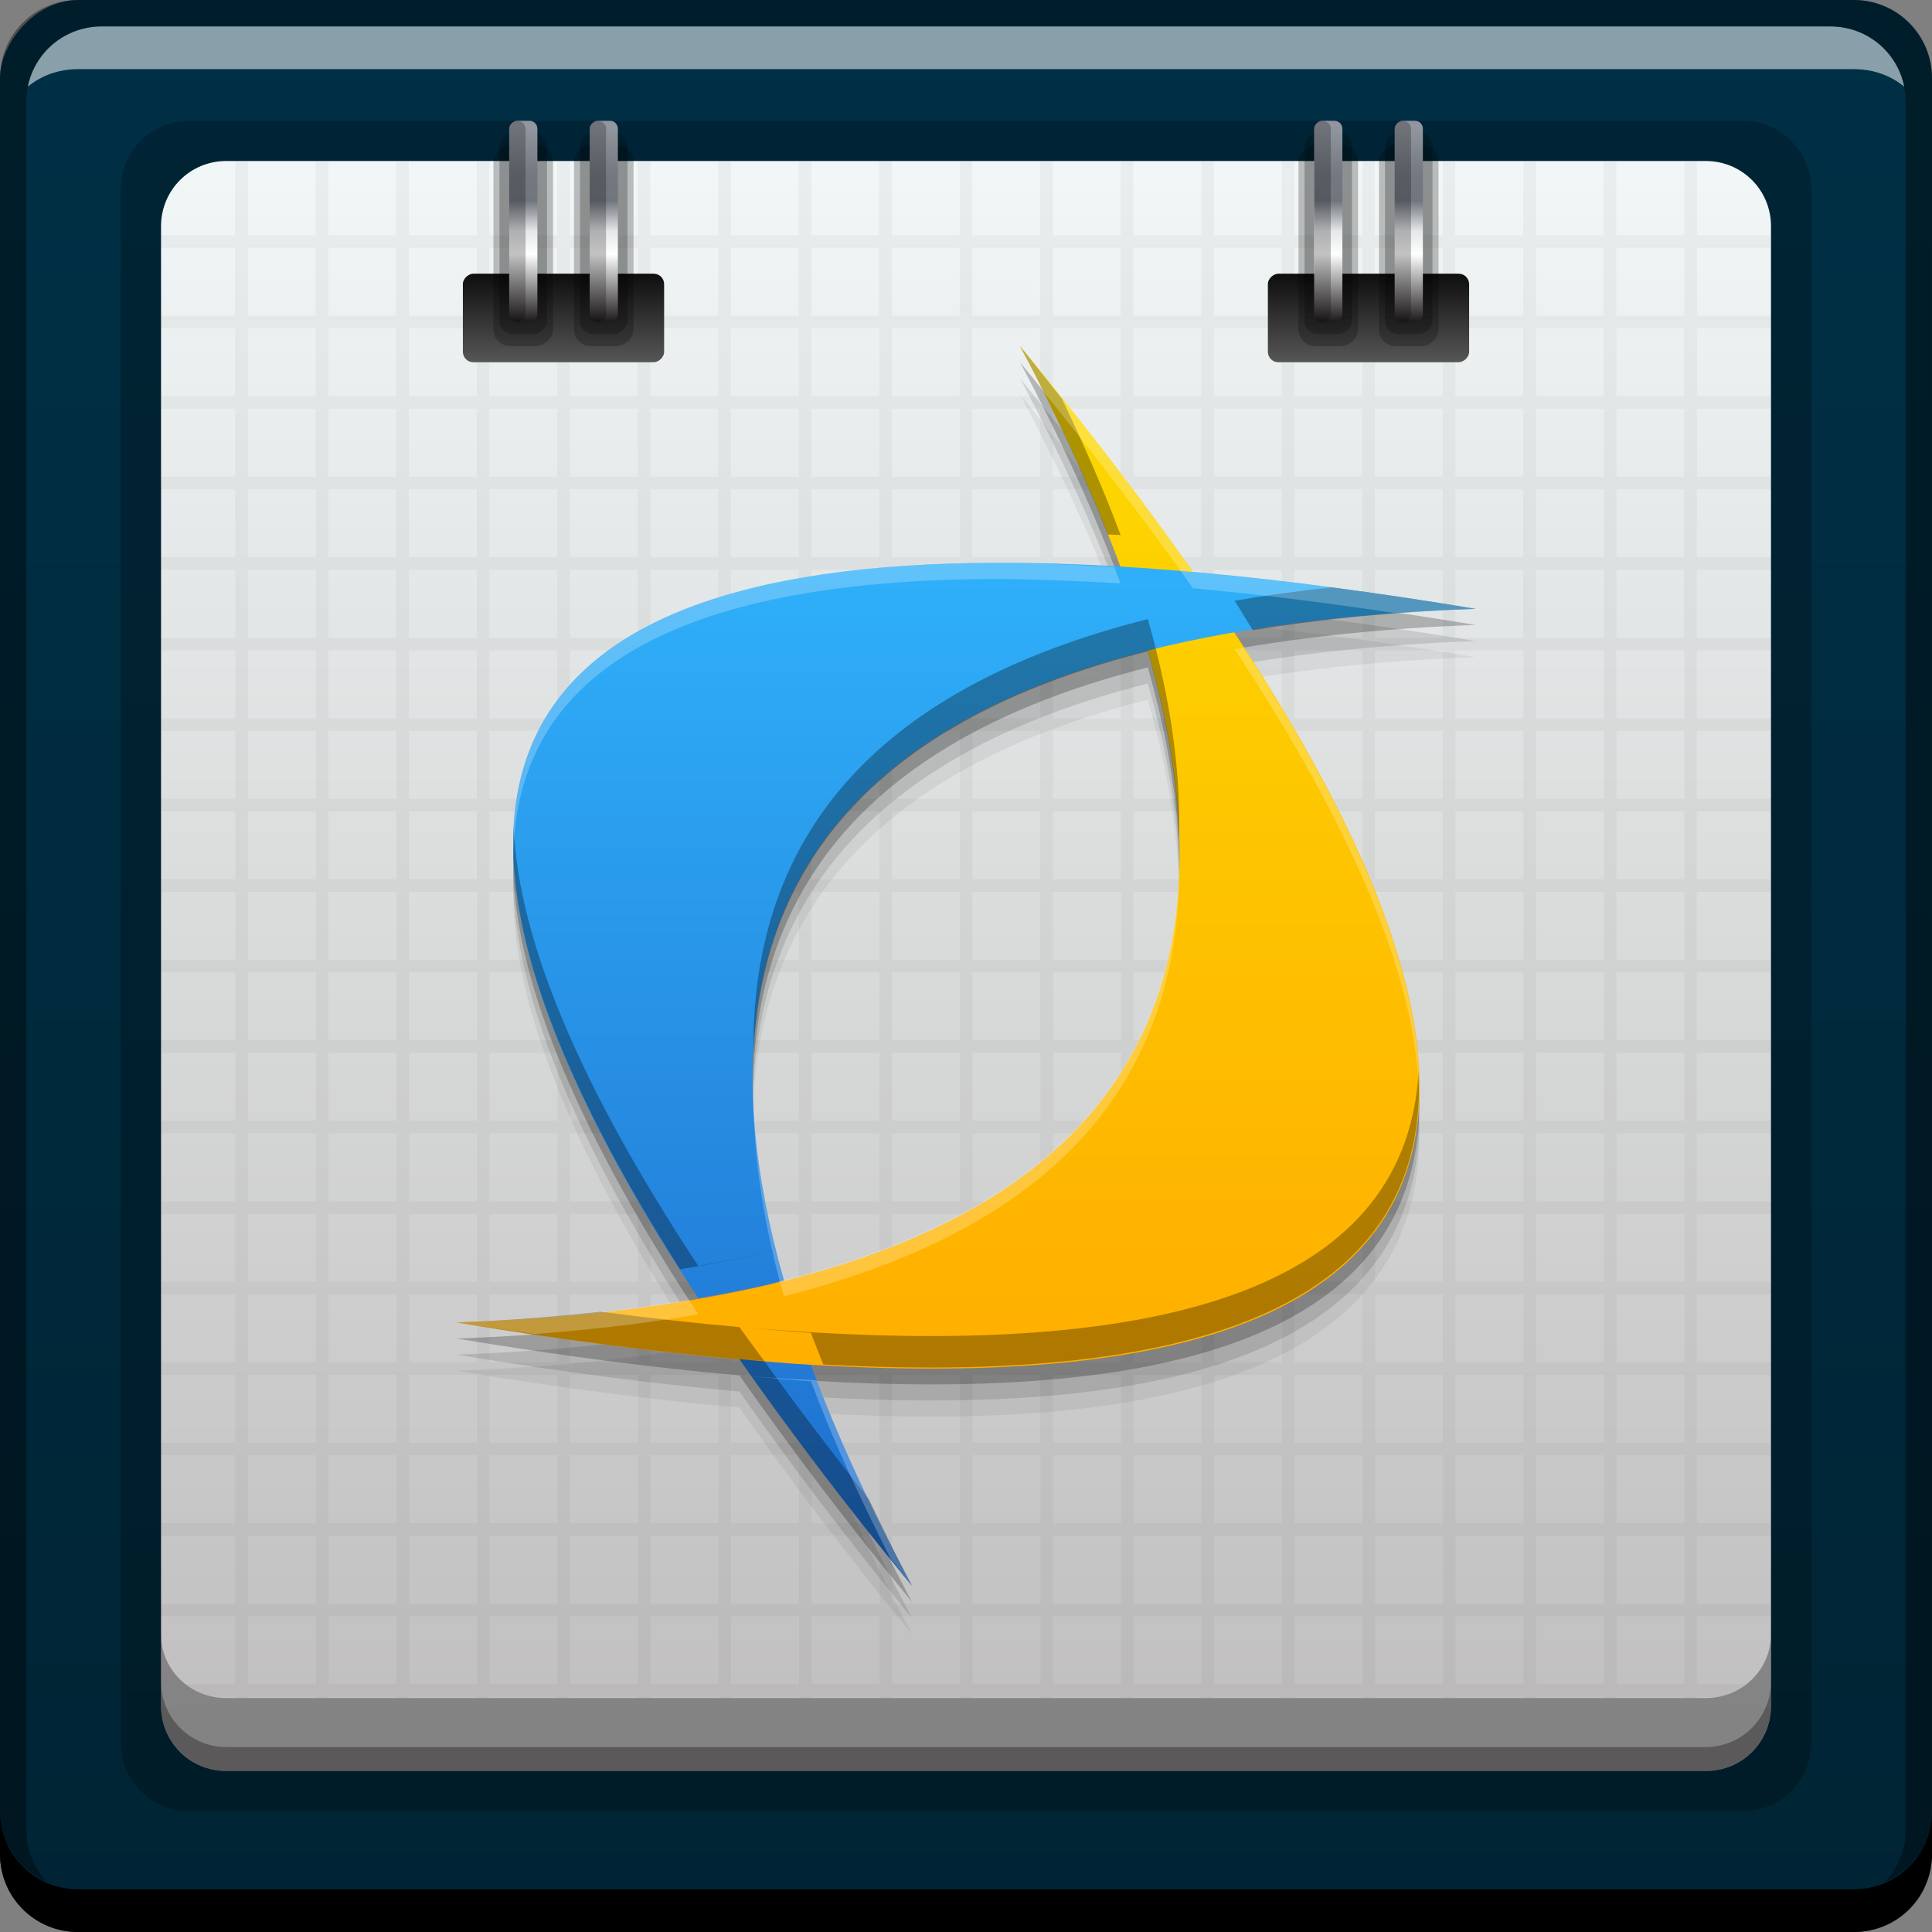 <svg xmlns="http://www.w3.org/2000/svg" xmlns:svg="http://www.w3.org/2000/svg" xmlns:xlink="http://www.w3.org/1999/xlink" id="svg5453" width="48" height="48" version="1.1"><rect width="100%" height="100%" fill="#808080" stroke="none"/><defs id="defs5455"><linearGradient id="linearGradient4116"><stop id="stop4118" offset="0" stop-color="#002434" stop-opacity="1"/><stop id="stop4120" offset="1" stop-color="#003046" stop-opacity="1"/></linearGradient><linearGradient id="linearGradient4122" x1="428.345" x2="428.345" y1="-547.813" y2="-499.812" gradientUnits="userSpaceOnUse" xlink:href="#linearGradient4116"/><linearGradient id="linearGradient4001"><stop id="stop4003" offset="0" stop-color="#c0bebe" stop-opacity="1"/><stop id="stop4005" offset="1" stop-color="#f2f7f7" stop-opacity="1"/></linearGradient><linearGradient id="linearGradient4007" x1="22.451" x2="22.451" y1="1049.29" y2="1007.375" gradientTransform="matrix(0.952,0,0,0.952,385.714,-455.592)" gradientUnits="userSpaceOnUse" xlink:href="#linearGradient4001"/><linearGradient id="linearGradient137480"><stop id="stop137482" offset="0" stop-color="#5a5a5a" stop-opacity="1"/><stop id="stop137484" offset="1" stop-color="#101010" stop-opacity="1"/></linearGradient><linearGradient id="linearGradient6194" x1="0" x2="1" y1="0" y2="0" gradientTransform="matrix(13.527,20.526,20.526,-13.527,19.19,1021.054)" gradientUnits="userSpaceOnUse" spreadMethod="pad"><stop id="stop6196" offset="0" stop-color="#fff" stop-opacity="1"/><stop id="stop6198" offset=".168" stop-color="#29282b" stop-opacity="1"/><stop id="stop6200" offset=".264" stop-color="#868c95" stop-opacity="1"/><stop id="stop6202" offset=".396" stop-color="#92979f" stop-opacity="1"/><stop id="stop6204" offset=".542" stop-color="#737881" stop-opacity="1"/><stop id="stop6206" offset=".626" stop-color="#70757e" stop-opacity="1"/><stop id="stop6208" offset=".718" stop-color="#e4e6e8" stop-opacity="1"/><stop id="stop6210" offset=".791" stop-color="#fff" stop-opacity="1"/><stop id="stop6212" offset="1" stop-color="#1d191a" stop-opacity="1"/></linearGradient><linearGradient id="linearGradient4768" x1="1004.313" x2="1012.362" y1="-34.625" y2="-34.625" gradientTransform="translate(0.5,0)" gradientUnits="userSpaceOnUse" xlink:href="#linearGradient6194"/><linearGradient id="linearGradient4772" x1="1004.313" x2="1012.362" y1="-34.625" y2="-34.625" gradientTransform="translate(0.5,2)" gradientUnits="userSpaceOnUse" xlink:href="#linearGradient6194"/><linearGradient id="linearGradient4788" x1="1004.313" x2="1012.362" y1="-34.625" y2="-34.625" gradientTransform="translate(0.5,22)" gradientUnits="userSpaceOnUse" xlink:href="#linearGradient6194"/><linearGradient id="linearGradient4792" x1="1004.313" x2="1012.362" y1="-34.625" y2="-34.625" gradientTransform="translate(0.5,20)" gradientUnits="userSpaceOnUse" xlink:href="#linearGradient6194"/><linearGradient id="linearGradient4863" x1="1013.469" x2="1011.539" y1="-13.206" y2="-13.206" gradientTransform="matrix(1.158,0,0,2.66,-664.684,-364.994)" gradientUnits="userSpaceOnUse" xlink:href="#linearGradient137480"/><linearGradient id="linearGradient4871" x1="1013.469" x2="1011.539" y1="-13.206" y2="-13.206" gradientTransform="matrix(1.158,0,0,2.66,-664.684,-384.994)" gradientUnits="userSpaceOnUse" xlink:href="#linearGradient137480"/><linearGradient id="linearGradient859"><stop id="stop861" offset="0" stop-color="#ffae00" stop-opacity="1"/><stop id="stop863" offset="1" stop-color="#fcdb00" stop-opacity="1"/></linearGradient><linearGradient id="linearGradient5261"><stop id="stop5263" offset="0" stop-color="#1e6ccd" stop-opacity="1"/><stop id="stop5265" offset="1" stop-color="#2faff9" stop-opacity="1"/></linearGradient><linearGradient id="linearGradient4265" x1="414.542" x2="414.542" y1="539.211" y2="514.123" gradientTransform="translate(-2e-6,1.8183594e-5)" gradientUnits="userSpaceOnUse" xlink:href="#linearGradient5261"/><linearGradient id="linearGradient4273" x1="419.088" x2="419.088" y1="533.991" y2="508.061" gradientTransform="translate(-2e-6,1.8183594e-5)" gradientUnits="userSpaceOnUse" xlink:href="#linearGradient859"/></defs><g id="layer1" transform="translate(-384.571,-499.798)"><rect id="rect2991-1-7" width="48" height="48" x="384.571" y="-547.798" fill="url(#linearGradient4122)" fill-opacity="1" stroke="none" ry="1.945" transform="scale(1,-1)"/><path id="path4523" fill="#000" fill-opacity=".235" stroke="none" d="m 389.272,502.798 c -0.943,0 -1.7,0.758 -1.7,1.7 l 0,38.599 c 0,0.943 0.758,1.7 1.7,1.7 l 38.599,0 c 0.943,0 1.7,-0.758 1.7,-1.7 l 0,-38.599 c 0,-0.943 -0.758,-1.7 -1.7,-1.7 z"/><path id="rect839" fill="url(#linearGradient4007)" fill-opacity="1" stroke="none" d="m 390.191,503.798 c -0.898,0 -1.619,0.722 -1.619,1.619 l 0,36.761 c 0,0.898 0.722,1.619 1.619,1.619 l 36.761,0 c 0.898,0 1.619,-0.722 1.619,-1.619 l 0,-36.761 c 0,-0.898 -0.722,-1.619 -1.619,-1.619 z"/><path id="rect4953" fill="#000" fill-opacity=".039" stroke="none" d="m 390.415,503.798 0,1.844 -1.844,0 0,0.312 1.844,0 0,1.688 -1.844,0 0,0.312 1.844,0 0,1.688 -1.844,0 0,0.312 1.844,0 0,1.688 -1.844,0 0,0.312 1.844,0 0,1.688 -1.844,0 0,0.312 1.844,0 0,1.688 -1.844,0 0,0.312 1.844,0 0,1.688 -1.844,0 0,0.312 1.844,0 0,1.688 -1.844,0 0,0.312 1.844,0 0,1.688 -1.844,0 0,0.312 1.844,0 0,1.688 -1.844,0 0,0.312 1.844,0 0,1.688 -1.844,0 0,0.312 1.844,0 0,1.688 -1.844,0 0,0.312 1.844,0 0,1.688 -1.844,0 0,0.312 1.844,0 0,1.688 -1.844,0 0,0.312 1.844,0 0,1.688 -1.844,0 0,0.312 1.844,0 0,1.688 -1.844,0 0,0.312 1.844,0 0,1.688 -1.844,0 0,0.312 1.844,0 0,1.688 -1.844,0 0,0.312 1.844,0 0,1.688 -1.219,0 c 0.194,0.147 0.438,0.263 0.688,0.312 l 0.531,0 0,0.031 0.312,0 0,-0.031 1.688,0 0,0.031 0.312,0 0,-0.031 1.688,0 0,0.031 0.312,0 0,-0.031 1.688,0 0,0.031 0.312,0 0,-0.031 1.688,0 0,0.031 0.312,0 0,-0.031 1.688,0 0,0.031 0.312,0 0,-0.031 1.688,0 0,0.031 0.312,0 0,-0.031 1.688,0 0,0.031 0.312,0 0,-0.031 1.688,0 0,0.031 0.312,0 0,-0.031 1.688,0 0,0.031 0.312,0 0,-0.031 1.688,0 0,0.031 0.312,0 0,-0.031 1.688,0 0,0.031 0.312,0 0,-0.031 1.688,0 0,0.031 0.312,0 0,-0.031 1.688,0 0,0.031 0.312,0 0,-0.031 1.688,0 0,0.031 0.312,0 0,-0.031 1.688,0 0,0.031 0.312,0 0,-0.031 1.688,0 0,0.031 0.312,0 0,-0.031 1.688,0 0,0.031 0.312,0 0,-0.031 1.688,0 0,0.031 0.312,0 0,-0.031 0.531,0 c 0.25,-0.049 0.494,-0.166 0.688,-0.312 l -1.219,0 0,-1.688 1.844,0 0,-0.312 -1.844,0 0,-1.688 1.844,0 0,-0.312 -1.844,0 0,-1.688 1.844,0 0,-0.312 -1.844,0 0,-1.688 1.844,0 0,-0.312 -1.844,0 0,-1.688 1.844,0 0,-0.312 -1.844,0 0,-1.688 1.844,0 0,-0.312 -1.844,0 0,-1.688 1.844,0 0,-0.312 -1.844,0 0,-1.688 1.844,0 0,-0.312 -1.844,0 0,-1.688 1.844,0 0,-0.312 -1.844,0 0,-1.688 1.844,0 0,-0.312 -1.844,0 0,-1.688 1.844,0 0,-0.312 -1.844,0 0,-1.688 1.844,0 0,-0.312 -1.844,0 0,-1.688 1.844,0 0,-0.312 -1.844,0 0,-1.688 1.844,0 0,-0.312 -1.844,0 0,-1.688 1.844,0 0,-0.312 -1.844,0 0,-1.688 1.844,0 0,-0.312 -1.844,0 0,-1.688 1.844,0 0,-0.312 -1.844,0 0,-1.688 1.844,0 0,-0.312 -1.844,0 0,-1.844 -0.312,0 0,1.844 -1.688,0 0,-1.844 -0.312,0 0,1.844 -1.688,0 0,-1.844 -0.312,0 0,1.844 -1.688,0 0,-1.844 -0.312,0 0,1.844 -1.688,0 0,-1.844 -0.312,0 0,1.844 -1.688,0 0,-1.844 -0.312,0 0,1.844 -1.688,0 0,-1.844 -0.312,0 0,1.844 -1.688,0 0,-1.844 -0.312,0 0,1.844 -1.688,0 0,-1.844 -0.312,0 0,1.844 -1.688,0 0,-1.844 -0.312,0 0,1.844 -1.688,0 0,-1.844 -0.312,0 0,1.844 -1.688,0 0,-1.844 -0.312,0 0,1.844 -1.688,0 0,-1.844 -0.312,0 0,1.844 -1.688,0 0,-1.844 -0.312,0 0,1.844 -1.688,0 0,-1.844 -0.312,0 0,1.844 -1.688,0 0,-1.844 -0.312,0 0,1.844 -1.688,0 0,-1.844 -0.312,0 0,1.844 -1.688,0 0,-1.844 -0.312,0 0,1.844 -1.688,0 0,-1.844 -0.312,0 z m 0.312,2.156 1.688,0 0,1.688 -1.688,0 0,-1.688 z m 2,0 1.688,0 0,1.688 -1.688,0 0,-1.688 z m 2,0 1.688,0 0,1.688 -1.688,0 0,-1.688 z m 2,0 1.688,0 0,1.688 -1.688,0 0,-1.688 z m 2,0 1.688,0 0,1.688 -1.688,0 0,-1.688 z m 2,0 1.688,0 0,1.688 -1.688,0 0,-1.688 z m 2,0 1.688,0 0,1.688 -1.688,0 0,-1.688 z m 2,0 1.688,0 0,1.688 -1.688,0 0,-1.688 z m 2,0 1.688,0 0,1.688 -1.688,0 0,-1.688 z m 2,0 1.688,0 0,1.688 -1.688,0 0,-1.688 z m 2,0 1.688,0 0,1.688 -1.688,0 0,-1.688 z m 2,0 1.688,0 0,1.688 -1.688,0 0,-1.688 z m 2,0 1.688,0 0,1.688 -1.688,0 0,-1.688 z m 2,0 1.688,0 0,1.688 -1.688,0 0,-1.688 z m 2,0 1.688,0 0,1.688 -1.688,0 0,-1.688 z m 2,0 1.688,0 0,1.688 -1.688,0 0,-1.688 z m 2,0 1.688,0 0,1.688 -1.688,0 0,-1.688 z m 2,0 1.688,0 0,1.688 -1.688,0 0,-1.688 z m -34,2 1.688,0 0,1.688 -1.688,0 0,-1.688 z m 2,0 1.688,0 0,1.688 -1.688,0 0,-1.688 z m 2,0 1.688,0 0,1.688 -1.688,0 0,-1.688 z m 2,0 1.688,0 0,1.688 -1.688,0 0,-1.688 z m 2,0 1.688,0 0,1.688 -1.688,0 0,-1.688 z m 2,0 1.688,0 0,1.688 -1.688,0 0,-1.688 z m 2,0 1.688,0 0,1.688 -1.688,0 0,-1.688 z m 2,0 1.688,0 0,1.688 -1.688,0 0,-1.688 z m 2,0 1.688,0 0,1.688 -1.688,0 0,-1.688 z m 2,0 1.688,0 0,1.688 -1.688,0 0,-1.688 z m 2,0 1.688,0 0,1.688 -1.688,0 0,-1.688 z m 2,0 1.688,0 0,1.688 -1.688,0 0,-1.688 z m 2,0 1.688,0 0,1.688 -1.688,0 0,-1.688 z m 2,0 1.688,0 0,1.688 -1.688,0 0,-1.688 z m 2,0 1.688,0 0,1.688 -1.688,0 0,-1.688 z m 2,0 1.688,0 0,1.688 -1.688,0 0,-1.688 z m 2,0 1.688,0 0,1.688 -1.688,0 0,-1.688 z m 2,0 1.688,0 0,1.688 -1.688,0 0,-1.688 z m -34,2 1.688,0 0,1.688 -1.688,0 0,-1.688 z m 2,0 1.688,0 0,1.688 -1.688,0 0,-1.688 z m 2,0 1.688,0 0,1.688 -1.688,0 0,-1.688 z m 2,0 1.688,0 0,1.688 -1.688,0 0,-1.688 z m 2,0 1.688,0 0,1.688 -1.688,0 0,-1.688 z m 2,0 1.688,0 0,1.688 -1.688,0 0,-1.688 z m 2,0 1.688,0 0,1.688 -1.688,0 0,-1.688 z m 2,0 1.688,0 0,1.688 -1.688,0 0,-1.688 z m 2,0 1.688,0 0,1.688 -1.688,0 0,-1.688 z m 2,0 1.688,0 0,1.688 -1.688,0 0,-1.688 z m 2,0 1.688,0 0,1.688 -1.688,0 0,-1.688 z m 2,0 1.688,0 0,1.688 -1.688,0 0,-1.688 z m 2,0 1.688,0 0,1.688 -1.688,0 0,-1.688 z m 2,0 1.688,0 0,1.688 -1.688,0 0,-1.688 z m 2,0 1.688,0 0,1.688 -1.688,0 0,-1.688 z m 2,0 1.688,0 0,1.688 -1.688,0 0,-1.688 z m 2,0 1.688,0 0,1.688 -1.688,0 0,-1.688 z m 2,0 1.688,0 0,1.688 -1.688,0 0,-1.688 z m -34,2 1.688,0 0,1.688 -1.688,0 0,-1.688 z m 2,0 1.688,0 0,1.688 -1.688,0 0,-1.688 z m 2,0 1.688,0 0,1.688 -1.688,0 0,-1.688 z m 2,0 1.688,0 0,1.688 -1.688,0 0,-1.688 z m 2,0 1.688,0 0,1.688 -1.688,0 0,-1.688 z m 2,0 1.688,0 0,1.688 -1.688,0 0,-1.688 z m 2,0 1.688,0 0,1.688 -1.688,0 0,-1.688 z m 2,0 1.688,0 0,1.688 -1.688,0 0,-1.688 z m 2,0 1.688,0 0,1.688 -1.688,0 0,-1.688 z m 2,0 1.688,0 0,1.688 -1.688,0 0,-1.688 z m 2,0 1.688,0 0,1.688 -1.688,0 0,-1.688 z m 2,0 1.688,0 0,1.688 -1.688,0 0,-1.688 z m 2,0 1.688,0 0,1.688 -1.688,0 0,-1.688 z m 2,0 1.688,0 0,1.688 -1.688,0 0,-1.688 z m 2,0 1.688,0 0,1.688 -1.688,0 0,-1.688 z m 2,0 1.688,0 0,1.688 -1.688,0 0,-1.688 z m 2,0 1.688,0 0,1.688 -1.688,0 0,-1.688 z m 2,0 1.688,0 0,1.688 -1.688,0 0,-1.688 z m -34,2 1.688,0 0,1.688 -1.688,0 0,-1.688 z m 2,0 1.688,0 0,1.688 -1.688,0 0,-1.688 z m 2,0 1.688,0 0,1.688 -1.688,0 0,-1.688 z m 2,0 1.688,0 0,1.688 -1.688,0 0,-1.688 z m 2,0 1.688,0 0,1.688 -1.688,0 0,-1.688 z m 2,0 1.688,0 0,1.688 -1.688,0 0,-1.688 z m 2,0 1.688,0 0,1.688 -1.688,0 0,-1.688 z m 2,0 1.688,0 0,1.688 -1.688,0 0,-1.688 z m 2,0 1.688,0 0,1.688 -1.688,0 0,-1.688 z m 2,0 1.688,0 0,1.688 -1.688,0 0,-1.688 z m 2,0 1.688,0 0,1.688 -1.688,0 0,-1.688 z m 2,0 1.688,0 0,1.688 -1.688,0 0,-1.688 z m 2,0 1.688,0 0,1.688 -1.688,0 0,-1.688 z m 2,0 1.688,0 0,1.688 -1.688,0 0,-1.688 z m 2,0 1.688,0 0,1.688 -1.688,0 0,-1.688 z m 2,0 1.688,0 0,1.688 -1.688,0 0,-1.688 z m 2,0 1.688,0 0,1.688 -1.688,0 0,-1.688 z m 2,0 1.688,0 0,1.688 -1.688,0 0,-1.688 z m -34,2 1.688,0 0,1.688 -1.688,0 0,-1.688 z m 2,0 1.688,0 0,1.688 -1.688,0 0,-1.688 z m 2,0 1.688,0 0,1.688 -1.688,0 0,-1.688 z m 2,0 1.688,0 0,1.688 -1.688,0 0,-1.688 z m 2,0 1.688,0 0,1.688 -1.688,0 0,-1.688 z m 2,0 1.688,0 0,1.688 -1.688,0 0,-1.688 z m 2,0 1.688,0 0,1.688 -1.688,0 0,-1.688 z m 2,0 1.688,0 0,1.688 -1.688,0 0,-1.688 z m 2,0 1.688,0 0,1.688 -1.688,0 0,-1.688 z m 2,0 1.688,0 0,1.688 -1.688,0 0,-1.688 z m 2,0 1.688,0 0,1.688 -1.688,0 0,-1.688 z m 2,0 1.688,0 0,1.688 -1.688,0 0,-1.688 z m 2,0 1.688,0 0,1.688 -1.688,0 0,-1.688 z m 2,0 1.688,0 0,1.688 -1.688,0 0,-1.688 z m 2,0 1.688,0 0,1.688 -1.688,0 0,-1.688 z m 2,0 1.688,0 0,1.688 -1.688,0 0,-1.688 z m 2,0 1.688,0 0,1.688 -1.688,0 0,-1.688 z m 2,0 1.688,0 0,1.688 -1.688,0 0,-1.688 z m -34,2 1.688,0 0,1.688 -1.688,0 0,-1.688 z m 2,0 1.688,0 0,1.688 -1.688,0 0,-1.688 z m 2,0 1.688,0 0,1.688 -1.688,0 0,-1.688 z m 2,0 1.688,0 0,1.688 -1.688,0 0,-1.688 z m 2,0 1.688,0 0,1.688 -1.688,0 0,-1.688 z m 2,0 1.688,0 0,1.688 -1.688,0 0,-1.688 z m 2,0 1.688,0 0,1.688 -1.688,0 0,-1.688 z m 2,0 1.688,0 0,1.688 -1.688,0 0,-1.688 z m 2,0 1.688,0 0,1.688 -1.688,0 0,-1.688 z m 2,0 1.688,0 0,1.688 -1.688,0 0,-1.688 z m 2,0 1.688,0 0,1.688 -1.688,0 0,-1.688 z m 2,0 1.688,0 0,1.688 -1.688,0 0,-1.688 z m 2,0 1.688,0 0,1.688 -1.688,0 0,-1.688 z m 2,0 1.688,0 0,1.688 -1.688,0 0,-1.688 z m 2,0 1.688,0 0,1.688 -1.688,0 0,-1.688 z m 2,0 1.688,0 0,1.688 -1.688,0 0,-1.688 z m 2,0 1.688,0 0,1.688 -1.688,0 0,-1.688 z m 2,0 1.688,0 0,1.688 -1.688,0 0,-1.688 z m -34,2 1.688,0 0,1.688 -1.688,0 0,-1.688 z m 2,0 1.688,0 0,1.688 -1.688,0 0,-1.688 z m 2,0 1.688,0 0,1.688 -1.688,0 0,-1.688 z m 2,0 1.688,0 0,1.688 -1.688,0 0,-1.688 z m 2,0 1.688,0 0,1.688 -1.688,0 0,-1.688 z m 2,0 1.688,0 0,1.688 -1.688,0 0,-1.688 z m 2,0 1.688,0 0,1.688 -1.688,0 0,-1.688 z m 2,0 1.688,0 0,1.688 -1.688,0 0,-1.688 z m 2,0 1.688,0 0,1.688 -1.688,0 0,-1.688 z m 2,0 1.688,0 0,1.688 -1.688,0 0,-1.688 z m 2,0 1.688,0 0,1.688 -1.688,0 0,-1.688 z m 2,0 1.688,0 0,1.688 -1.688,0 0,-1.688 z m 2,0 1.688,0 0,1.688 -1.688,0 0,-1.688 z m 2,0 1.688,0 0,1.688 -1.688,0 0,-1.688 z m 2,0 1.688,0 0,1.688 -1.688,0 0,-1.688 z m 2,0 1.688,0 0,1.688 -1.688,0 0,-1.688 z m 2,0 1.688,0 0,1.688 -1.688,0 0,-1.688 z m 2,0 1.688,0 0,1.688 -1.688,0 0,-1.688 z m -34,2 1.688,0 0,1.688 -1.688,0 0,-1.688 z m 2,0 1.688,0 0,1.688 -1.688,0 0,-1.688 z m 2,0 1.688,0 0,1.688 -1.688,0 0,-1.688 z m 2,0 1.688,0 0,1.688 -1.688,0 0,-1.688 z m 2,0 1.688,0 0,1.688 -1.688,0 0,-1.688 z m 2,0 1.688,0 0,1.688 -1.688,0 0,-1.688 z m 2,0 1.688,0 0,1.688 -1.688,0 0,-1.688 z m 2,0 1.688,0 0,1.688 -1.688,0 0,-1.688 z m 2,0 1.688,0 0,1.688 -1.688,0 0,-1.688 z m 2,0 1.688,0 0,1.688 -1.688,0 0,-1.688 z m 2,0 1.688,0 0,1.688 -1.688,0 0,-1.688 z m 2,0 1.688,0 0,1.688 -1.688,0 0,-1.688 z m 2,0 1.688,0 0,1.688 -1.688,0 0,-1.688 z m 2,0 1.688,0 0,1.688 -1.688,0 0,-1.688 z m 2,0 1.688,0 0,1.688 -1.688,0 0,-1.688 z m 2,0 1.688,0 0,1.688 -1.688,0 0,-1.688 z m 2,0 1.688,0 0,1.688 -1.688,0 0,-1.688 z m 2,0 1.688,0 0,1.688 -1.688,0 0,-1.688 z m -34,2 1.688,0 0,1.688 -1.688,0 0,-1.688 z m 2,0 1.688,0 0,1.688 -1.688,0 0,-1.688 z m 2,0 1.688,0 0,1.688 -1.688,0 0,-1.688 z m 2,0 1.688,0 0,1.688 -1.688,0 0,-1.688 z m 2,0 1.688,0 0,1.688 -1.688,0 0,-1.688 z m 2,0 1.688,0 0,1.688 -1.688,0 0,-1.688 z m 2,0 1.688,0 0,1.688 -1.688,0 0,-1.688 z m 2,0 1.688,0 0,1.688 -1.688,0 0,-1.688 z m 2,0 1.688,0 0,1.688 -1.688,0 0,-1.688 z m 2,0 1.688,0 0,1.688 -1.688,0 0,-1.688 z m 2,0 1.688,0 0,1.688 -1.688,0 0,-1.688 z m 2,0 1.688,0 0,1.688 -1.688,0 0,-1.688 z m 2,0 1.688,0 0,1.688 -1.688,0 0,-1.688 z m 2,0 1.688,0 0,1.688 -1.688,0 0,-1.688 z m 2,0 1.688,0 0,1.688 -1.688,0 0,-1.688 z m 2,0 1.688,0 0,1.688 -1.688,0 0,-1.688 z m 2,0 1.688,0 0,1.688 -1.688,0 0,-1.688 z m 2,0 1.688,0 0,1.688 -1.688,0 0,-1.688 z m -34,2 1.688,0 0,1.688 -1.688,0 0,-1.688 z m 2,0 1.688,0 0,1.688 -1.688,0 0,-1.688 z m 2,0 1.688,0 0,1.688 -1.688,0 0,-1.688 z m 2,0 1.688,0 0,1.688 -1.688,0 0,-1.688 z m 2,0 1.688,0 0,1.688 -1.688,0 0,-1.688 z m 2,0 1.688,0 0,1.688 -1.688,0 0,-1.688 z m 2,0 1.688,0 0,1.688 -1.688,0 0,-1.688 z m 2,0 1.688,0 0,1.688 -1.688,0 0,-1.688 z m 2,0 1.688,0 0,1.688 -1.688,0 0,-1.688 z m 2,0 1.688,0 0,1.688 -1.688,0 0,-1.688 z m 2,0 1.688,0 0,1.688 -1.688,0 0,-1.688 z m 2,0 1.688,0 0,1.688 -1.688,0 0,-1.688 z m 2,0 1.688,0 0,1.688 -1.688,0 0,-1.688 z m 2,0 1.688,0 0,1.688 -1.688,0 0,-1.688 z m 2,0 1.688,0 0,1.688 -1.688,0 0,-1.688 z m 2,0 1.688,0 0,1.688 -1.688,0 0,-1.688 z m 2,0 1.688,0 0,1.688 -1.688,0 0,-1.688 z m 2,0 1.688,0 0,1.688 -1.688,0 0,-1.688 z m -34,2 1.688,0 0,1.688 -1.688,0 0,-1.688 z m 2,0 1.688,0 0,1.688 -1.688,0 0,-1.688 z m 2,0 1.688,0 0,1.688 -1.688,0 0,-1.688 z m 2,0 1.688,0 0,1.688 -1.688,0 0,-1.688 z m 2,0 1.688,0 0,1.688 -1.688,0 0,-1.688 z m 2,0 1.688,0 0,1.688 -1.688,0 0,-1.688 z m 2,0 1.688,0 0,1.688 -1.688,0 0,-1.688 z m 2,0 1.688,0 0,1.688 -1.688,0 0,-1.688 z m 2,0 1.688,0 0,1.688 -1.688,0 0,-1.688 z m 2,0 1.688,0 0,1.688 -1.688,0 0,-1.688 z m 2,0 1.688,0 0,1.688 -1.688,0 0,-1.688 z m 2,0 1.688,0 0,1.688 -1.688,0 0,-1.688 z m 2,0 1.688,0 0,1.688 -1.688,0 0,-1.688 z m 2,0 1.688,0 0,1.688 -1.688,0 0,-1.688 z m 2,0 1.688,0 0,1.688 -1.688,0 0,-1.688 z m 2,0 1.688,0 0,1.688 -1.688,0 0,-1.688 z m 2,0 1.688,0 0,1.688 -1.688,0 0,-1.688 z m 2,0 1.688,0 0,1.688 -1.688,0 0,-1.688 z m -34,2 1.688,0 0,1.688 -1.688,0 0,-1.688 z m 2,0 1.688,0 0,1.688 -1.688,0 0,-1.688 z m 2,0 1.688,0 0,1.688 -1.688,0 0,-1.688 z m 2,0 1.688,0 0,1.688 -1.688,0 0,-1.688 z m 2,0 1.688,0 0,1.688 -1.688,0 0,-1.688 z m 2,0 1.688,0 0,1.688 -1.688,0 0,-1.688 z m 2,0 1.688,0 0,1.688 -1.688,0 0,-1.688 z m 2,0 1.688,0 0,1.688 -1.688,0 0,-1.688 z m 2,0 1.688,0 0,1.688 -1.688,0 0,-1.688 z m 2,0 1.688,0 0,1.688 -1.688,0 0,-1.688 z m 2,0 1.688,0 0,1.688 -1.688,0 0,-1.688 z m 2,0 1.688,0 0,1.688 -1.688,0 0,-1.688 z m 2,0 1.688,0 0,1.688 -1.688,0 0,-1.688 z m 2,0 1.688,0 0,1.688 -1.688,0 0,-1.688 z m 2,0 1.688,0 0,1.688 -1.688,0 0,-1.688 z m 2,0 1.688,0 0,1.688 -1.688,0 0,-1.688 z m 2,0 1.688,0 0,1.688 -1.688,0 0,-1.688 z m 2,0 1.688,0 0,1.688 -1.688,0 0,-1.688 z m -34,2 1.688,0 0,1.688 -1.688,0 0,-1.688 z m 2,0 1.688,0 0,1.688 -1.688,0 0,-1.688 z m 2,0 1.688,0 0,1.688 -1.688,0 0,-1.688 z m 2,0 1.688,0 0,1.688 -1.688,0 0,-1.688 z m 2,0 1.688,0 0,1.688 -1.688,0 0,-1.688 z m 2,0 1.688,0 0,1.688 -1.688,0 0,-1.688 z m 2,0 1.688,0 0,1.688 -1.688,0 0,-1.688 z m 2,0 1.688,0 0,1.688 -1.688,0 0,-1.688 z m 2,0 1.688,0 0,1.688 -1.688,0 0,-1.688 z m 2,0 1.688,0 0,1.688 -1.688,0 0,-1.688 z m 2,0 1.688,0 0,1.688 -1.688,0 0,-1.688 z m 2,0 1.688,0 0,1.688 -1.688,0 0,-1.688 z m 2,0 1.688,0 0,1.688 -1.688,0 0,-1.688 z m 2,0 1.688,0 0,1.688 -1.688,0 0,-1.688 z m 2,0 1.688,0 0,1.688 -1.688,0 0,-1.688 z m 2,0 1.688,0 0,1.688 -1.688,0 0,-1.688 z m 2,0 1.688,0 0,1.688 -1.688,0 0,-1.688 z m 2,0 1.688,0 0,1.688 -1.688,0 0,-1.688 z m -34,2 1.688,0 0,1.688 -1.688,0 0,-1.688 z m 2,0 1.688,0 0,1.688 -1.688,0 0,-1.688 z m 2,0 1.688,0 0,1.688 -1.688,0 0,-1.688 z m 2,0 1.688,0 0,1.688 -1.688,0 0,-1.688 z m 2,0 1.688,0 0,1.688 -1.688,0 0,-1.688 z m 2,0 1.688,0 0,1.688 -1.688,0 0,-1.688 z m 2,0 1.688,0 0,1.688 -1.688,0 0,-1.688 z m 2,0 1.688,0 0,1.688 -1.688,0 0,-1.688 z m 2,0 1.688,0 0,1.688 -1.688,0 0,-1.688 z m 2,0 1.688,0 0,1.688 -1.688,0 0,-1.688 z m 2,0 1.688,0 0,1.688 -1.688,0 0,-1.688 z m 2,0 1.688,0 0,1.688 -1.688,0 0,-1.688 z m 2,0 1.688,0 0,1.688 -1.688,0 0,-1.688 z m 2,0 1.688,0 0,1.688 -1.688,0 0,-1.688 z m 2,0 1.688,0 0,1.688 -1.688,0 0,-1.688 z m 2,0 1.688,0 0,1.688 -1.688,0 0,-1.688 z m 2,0 1.688,0 0,1.688 -1.688,0 0,-1.688 z m 2,0 1.688,0 0,1.688 -1.688,0 0,-1.688 z m -34,2 1.688,0 0,1.688 -1.688,0 0,-1.688 z m 2,0 1.688,0 0,1.688 -1.688,0 0,-1.688 z m 2,0 1.688,0 0,1.688 -1.688,0 0,-1.688 z m 2,0 1.688,0 0,1.688 -1.688,0 0,-1.688 z m 2,0 1.688,0 0,1.688 -1.688,0 0,-1.688 z m 2,0 1.688,0 0,1.688 -1.688,0 0,-1.688 z m 2,0 1.688,0 0,1.688 -1.688,0 0,-1.688 z m 2,0 1.688,0 0,1.688 -1.688,0 0,-1.688 z m 2,0 1.688,0 0,1.688 -1.688,0 0,-1.688 z m 2,0 1.688,0 0,1.688 -1.688,0 0,-1.688 z m 2,0 1.688,0 0,1.688 -1.688,0 0,-1.688 z m 2,0 1.688,0 0,1.688 -1.688,0 0,-1.688 z m 2,0 1.688,0 0,1.688 -1.688,0 0,-1.688 z m 2,0 1.688,0 0,1.688 -1.688,0 0,-1.688 z m 2,0 1.688,0 0,1.688 -1.688,0 0,-1.688 z m 2,0 1.688,0 0,1.688 -1.688,0 0,-1.688 z m 2,0 1.688,0 0,1.688 -1.688,0 0,-1.688 z m 2,0 1.688,0 0,1.688 -1.688,0 0,-1.688 z m -34,2 1.688,0 0,1.688 -1.688,0 0,-1.688 z m 2,0 1.688,0 0,1.688 -1.688,0 0,-1.688 z m 2,0 1.688,0 0,1.688 -1.688,0 0,-1.688 z m 2,0 1.688,0 0,1.688 -1.688,0 0,-1.688 z m 2,0 1.688,0 0,1.688 -1.688,0 0,-1.688 z m 2,0 1.688,0 0,1.688 -1.688,0 0,-1.688 z m 2,0 1.688,0 0,1.688 -1.688,0 0,-1.688 z m 2,0 1.688,0 0,1.688 -1.688,0 0,-1.688 z m 2,0 1.688,0 0,1.688 -1.688,0 0,-1.688 z m 2,0 1.688,0 0,1.688 -1.688,0 0,-1.688 z m 2,0 1.688,0 0,1.688 -1.688,0 0,-1.688 z m 2,0 1.688,0 0,1.688 -1.688,0 0,-1.688 z m 2,0 1.688,0 0,1.688 -1.688,0 0,-1.688 z m 2,0 1.688,0 0,1.688 -1.688,0 0,-1.688 z m 2,0 1.688,0 0,1.688 -1.688,0 0,-1.688 z m 2,0 1.688,0 0,1.688 -1.688,0 0,-1.688 z m 2,0 1.688,0 0,1.688 -1.688,0 0,-1.688 z m 2,0 1.688,0 0,1.688 -1.688,0 0,-1.688 z m -34,2 1.688,0 0,1.688 -1.688,0 0,-1.688 z m 2,0 1.688,0 0,1.688 -1.688,0 0,-1.688 z m 2,0 1.688,0 0,1.688 -1.688,0 0,-1.688 z m 2,0 1.688,0 0,1.688 -1.688,0 0,-1.688 z m 2,0 1.688,0 0,1.688 -1.688,0 0,-1.688 z m 2,0 1.688,0 0,1.688 -1.688,0 0,-1.688 z m 2,0 1.688,0 0,1.688 -1.688,0 0,-1.688 z m 2,0 1.688,0 0,1.688 -1.688,0 0,-1.688 z m 2,0 1.688,0 0,1.688 -1.688,0 0,-1.688 z m 2,0 1.688,0 0,1.688 -1.688,0 0,-1.688 z m 2,0 1.688,0 0,1.688 -1.688,0 0,-1.688 z m 2,0 1.688,0 0,1.688 -1.688,0 0,-1.688 z m 2,0 1.688,0 0,1.688 -1.688,0 0,-1.688 z m 2,0 1.688,0 0,1.688 -1.688,0 0,-1.688 z m 2,0 1.688,0 0,1.688 -1.688,0 0,-1.688 z m 2,0 1.688,0 0,1.688 -1.688,0 0,-1.688 z m 2,0 1.688,0 0,1.688 -1.688,0 0,-1.688 z m 2,0 1.688,0 0,1.688 -1.688,0 0,-1.688 z"/><rect id="rect4869" width="2.2" height="5" x="506.598" y="-421.071" fill="url(#linearGradient4871)" fill-opacity="1" stroke="none" font-family="Derivia" font-size="24" font-stretch="normal" font-style="normal" font-variant="normal" font-weight="normal" letter-spacing="-.03" ry=".26" transform="matrix(0,1,-1,0,0,0)" word-spacing="0" style="line-height:125%;-inkscape-font-specification:Derivia"/><rect id="rect4855" width="2.2" height="5" x="506.598" y="-401.071" fill="url(#linearGradient4863)" fill-opacity="1" stroke="none" font-family="Derivia" font-size="24" font-stretch="normal" font-style="normal" font-variant="normal" font-weight="normal" letter-spacing="-.03" ry=".26" transform="matrix(0,1,-1,0,0,0)" word-spacing="0" style="line-height:125%;-inkscape-font-specification:Derivia"/><rect id="rect4833" width="5" height="1.48" x="503.398" y="-418.311" fill="#000" fill-opacity=".235" stroke="none" font-family="Derivia" font-size="24" font-stretch="normal" font-style="normal" font-variant="normal" font-weight="normal" letter-spacing="-.03" ry=".418" transform="matrix(0,1,-1,0,0,0)" word-spacing="0" style="line-height:125%;-inkscape-font-specification:Derivia"/><rect id="rect4829" width="5" height="1.18" x="503.098" y="-418.161" fill="#000" fill-opacity=".235" stroke="none" font-family="Derivia" font-size="24" font-stretch="normal" font-style="normal" font-variant="normal" font-weight="normal" letter-spacing="-.03" ry=".333" transform="matrix(0,1,-1,0,0,0)" word-spacing="0" style="line-height:125%;-inkscape-font-specification:Derivia"/><rect id="rect4835" width="5" height="1.48" x="503.398" y="-420.311" fill="#000" fill-opacity=".235" stroke="none" font-family="Derivia" font-size="24" font-stretch="normal" font-style="normal" font-variant="normal" font-weight="normal" letter-spacing="-.03" ry=".418" transform="matrix(0,1,-1,0,0,0)" word-spacing="0" style="line-height:125%;-inkscape-font-specification:Derivia"/><rect id="rect4837" width="5" height="1.18" x="503.098" y="-420.161" fill="#000" fill-opacity=".235" stroke="none" font-family="Derivia" font-size="24" font-stretch="normal" font-style="normal" font-variant="normal" font-weight="normal" letter-spacing="-.03" ry=".333" transform="matrix(0,1,-1,0,0,0)" word-spacing="0" style="line-height:125%;-inkscape-font-specification:Derivia"/><rect id="rect4847" width="5" height="1.48" x="503.398" y="-400.311" fill="#000" fill-opacity=".235" stroke="none" font-family="Derivia" font-size="24" font-stretch="normal" font-style="normal" font-variant="normal" font-weight="normal" letter-spacing="-.03" ry=".418" transform="matrix(0,1,-1,0,0,0)" word-spacing="0" style="line-height:125%;-inkscape-font-specification:Derivia"/><rect id="rect4849" width="5" height="1.18" x="503.098" y="-400.161" fill="#000" fill-opacity=".235" stroke="none" font-family="Derivia" font-size="24" font-stretch="normal" font-style="normal" font-variant="normal" font-weight="normal" letter-spacing="-.03" ry=".333" transform="matrix(0,1,-1,0,0,0)" word-spacing="0" style="line-height:125%;-inkscape-font-specification:Derivia"/><rect id="rect4851" width="5" height="1.48" x="503.398" y="-398.311" fill="#000" fill-opacity=".235" stroke="none" font-family="Derivia" font-size="24" font-stretch="normal" font-style="normal" font-variant="normal" font-weight="normal" letter-spacing="-.03" ry=".418" transform="matrix(0,1,-1,0,0,0)" word-spacing="0" style="line-height:125%;-inkscape-font-specification:Derivia"/><rect id="rect4853" width="5" height="1.18" x="503.098" y="-398.161" fill="#000" fill-opacity=".235" stroke="none" font-family="Derivia" font-size="24" font-stretch="normal" font-style="normal" font-variant="normal" font-weight="normal" letter-spacing="-.03" ry=".333" transform="matrix(0,1,-1,0,0,0)" word-spacing="0" style="line-height:125%;-inkscape-font-specification:Derivia"/><g id="g4873" transform="translate(384.947,-505.064)"><rect id="rect4202" width="5" height=".7" x="1007.862" y="-34.975" fill="url(#linearGradient4768)" fill-opacity="1" stroke="none" font-family="Derivia" font-size="24" font-stretch="normal" font-style="normal" font-variant="normal" font-weight="normal" letter-spacing="-.03" ry=".198" transform="matrix(0,1,-1,0,0,0)" word-spacing="0" style="line-height:125%;-inkscape-font-specification:Derivia"/><rect id="rect4770" width="5" height=".7" x="1007.862" y="-32.975" fill="url(#linearGradient4772)" fill-opacity="1" stroke="none" font-family="Derivia" font-size="24" font-stretch="normal" font-style="normal" font-variant="normal" font-weight="normal" letter-spacing="-.03" ry=".198" transform="matrix(0,1,-1,0,0,0)" word-spacing="0" style="line-height:125%;-inkscape-font-specification:Derivia"/></g><g id="g4865" transform="translate(384.947,-505.064)"><rect id="rect4786" width="5" height=".7" x="1007.862" y="-12.975" fill="url(#linearGradient4788)" fill-opacity="1" stroke="none" font-family="Derivia" font-size="24" font-stretch="normal" font-style="normal" font-variant="normal" font-weight="normal" letter-spacing="-.03" ry=".198" transform="matrix(0,1,-1,0,0,0)" word-spacing="0" style="line-height:125%;-inkscape-font-specification:Derivia"/><rect id="rect4790" width="5" height=".7" x="1007.862" y="-14.975" fill="url(#linearGradient4792)" fill-opacity="1" stroke="none" font-family="Derivia" font-size="24" font-stretch="normal" font-style="normal" font-variant="normal" font-weight="normal" letter-spacing="-.03" ry=".198" transform="matrix(0,1,-1,0,0,0)" word-spacing="0" style="line-height:125%;-inkscape-font-specification:Derivia"/></g><path font-stretch="normal" style="line-height:125%;-inkscape-font-specification:Derivia" id="rect4814" fill="#000" fill-opacity=".235" stroke="none" d="m 417.416,502.798 c -0.109,0 -0.188,0.078 -0.188,0.188 l 0,4.625 c 0,0.109 0.078,0.188 0.188,0.188 0.109,0 0.219,-0.078 0.219,-0.188 l 0,-4.625 c 0,-0.11 -0.109,-0.188 -0.219,-0.188 z" font-family="Derivia" font-size="24" font-style="normal" font-variant="normal" font-weight="normal" letter-spacing="-.03" word-spacing="0"/><path font-stretch="normal" style="line-height:125%;-inkscape-font-specification:Derivia" id="path4819" fill="#000" fill-opacity=".235" stroke="none" d="m 419.409,502.798 c -0.109,0 -0.188,0.078 -0.188,0.188 l 0,4.625 c 0,0.11 0.078,0.188 0.188,0.188 0.109,0 0.219,-0.078 0.219,-0.188 l 0,-4.625 c 0,-0.11 -0.109,-0.188 -0.219,-0.188 z" font-family="Derivia" font-size="24" font-style="normal" font-variant="normal" font-weight="normal" letter-spacing="-.03" word-spacing="0"/><path font-stretch="normal" style="line-height:125%;-inkscape-font-specification:Derivia" id="path4825" fill="#000" fill-opacity=".235" stroke="none" d="m 399.409,502.798 c -0.109,0 -0.188,0.078 -0.188,0.188 l 0,4.625 c 0,0.11 0.078,0.188 0.188,0.188 0.109,0 0.219,-0.078 0.219,-0.188 l 0,-4.625 c 0,-0.11 -0.109,-0.188 -0.219,-0.188 z" font-family="Derivia" font-size="24" font-style="normal" font-variant="normal" font-weight="normal" letter-spacing="-.03" word-spacing="0"/><path font-stretch="normal" style="line-height:125%;-inkscape-font-specification:Derivia" id="path4827" fill="#000" fill-opacity=".235" stroke="none" d="m 397.409,502.798 c -0.109,0 -0.188,0.078 -0.188,0.188 l 0,4.625 c 0,0.11 0.078,0.188 0.188,0.188 0.109,0 0.219,-0.078 0.219,-0.188 l 0,-4.625 c 0,-0.11 -0.109,-0.188 -0.219,-0.188 z" font-family="Derivia" font-size="24" font-style="normal" font-variant="normal" font-weight="normal" letter-spacing="-.03" word-spacing="0"/><path id="path4943" fill="#000" fill-opacity=".314" stroke="none" d="m 388.571,540.392 0,1.781 c 0,0.898 0.727,1.625 1.625,1.625 l 36.75,0 c 0.898,0 1.625,-0.727 1.625,-1.625 l 0,-1.781 c 0,0.898 -0.727,1.594 -1.625,1.594 l -36.75,0 c -0.898,0 -1.625,-0.696 -1.625,-1.594 z"/><path id="path4948" fill="#000" fill-opacity=".314" stroke="none" d="m 388.571,541.579 0,0.594 c 0,0.898 0.727,1.625 1.625,1.625 l 36.75,0 c 0.898,0 1.625,-0.727 1.625,-1.625 l 0,-0.594 c 0,0.898 -0.727,1.625 -1.625,1.625 l -36.75,0 c -0.898,0 -1.625,-0.727 -1.625,-1.625 z"/><path id="rect846" fill="#000" fill-opacity="1" stroke="none" d="m 384.571,544.798 0,1.062 c 0,1.077 0.86,1.938 1.938,1.938 l 44.125,0 c 1.077,0 1.938,-0.86 1.938,-1.938 l 0,-1.062 c 0,1.077 -0.86,1.938 -1.938,1.938 l -44.125,0 C 385.432,546.735 384.571,545.875 384.571,544.798 Z"/><path id="path7515" fill="#fff" fill-opacity=".537" stroke="none" d="m 387.103,500.454 c -0.917,0 -1.671,0.639 -1.844,1.5 0.336,-0.28 0.775,-0.438 1.25,-0.438 l 44.125,0 c 0.475,0 0.914,0.158 1.25,0.438 -0.173,-0.861 -0.927,-1.5 -1.844,-1.5 L 387.103,500.454 Z"/><path id="rect4280" fill="#000" fill-opacity=".392" stroke="none" d="m 386.509,499.798 c -1.077,0 -1.938,0.86 -1.938,1.938 l 0,43.062 c 0,0.793 0.48,1.449 1.156,1.75 -0.309,-0.333 -0.5,-0.782 -0.5,-1.281 l 0,-42.938 c 0,-1.048 0.827,-1.875 1.875,-1.875 l 42.938,0 c 1.048,0 1.875,0.827 1.875,1.875 l 0,42.938 c 0,0.499 -0.191,0.948 -0.5,1.281 0.676,-0.301 1.156,-0.957 1.156,-1.75 l 0,-43.062 c 0,-1.077 -0.86,-1.938 -1.938,-1.938 L 386.509,499.798 Z"/><path id="path4136-4" fill="#000" fill-opacity=".059" d="m 409.913,509.597 c 1.036,1.949 1.868,3.78 2.498,5.494 -1.295,-0.077 -2.537,-0.124 -3.664,-0.105 -12.466,0.21 -14.72,6.3 -6.828,18.264 0.744,-0.13 1.457,-0.267 2.131,-0.438 -2.363,-8.309 0.666,-13.517 9.039,-15.633 3.017,10.606 -2.705,16.167 -17.18,16.674 2.55,0.424 4.891,0.727 7.033,0.916 1.233,1.757 2.649,3.638 4.287,5.629 -1.034,-1.944 -1.88,-3.774 -2.51,-5.484 -0.497,-0.03 -1.016,-0.08 -1.539,-0.127 16.931,1.432 20.958,-4.584 12.062,-18.062 1.801,-0.313 3.781,-0.522 5.99,-0.6 -2.545,-0.423 -4.88,-0.724 -7.021,-0.912 -1.232,-1.756 -2.662,-3.626 -4.299,-5.615 z"/><path id="path4134-4" fill="#000" fill-opacity=".118" d="m 409.913,509.197 c 1.036,1.949 1.868,3.78 2.498,5.494 -1.295,-0.077 -2.537,-0.124 -3.664,-0.105 -12.466,0.21 -14.72,6.3 -6.828,18.264 0.744,-0.13 1.457,-0.267 2.131,-0.438 -2.363,-8.309 0.666,-13.517 9.039,-15.633 3.017,10.606 -2.705,16.167 -17.18,16.674 2.55,0.424 4.891,0.727 7.033,0.916 1.233,1.757 2.649,3.638 4.287,5.629 -1.034,-1.944 -1.88,-3.774 -2.51,-5.484 -0.497,-0.03 -1.016,-0.08 -1.539,-0.127 16.931,1.432 20.958,-4.584 12.062,-18.062 1.801,-0.313 3.781,-0.522 5.99,-0.6 -2.545,-0.423 -4.88,-0.724 -7.021,-0.912 -1.232,-1.756 -2.662,-3.626 -4.299,-5.615 z"/><path id="path4129-3" fill="#000" fill-opacity=".235" d="m 409.913,508.797 c 1.036,1.949 1.868,3.78 2.498,5.494 -1.295,-0.077 -2.537,-0.124 -3.664,-0.105 -12.466,0.21 -14.72,6.3 -6.828,18.264 0.744,-0.13 1.457,-0.267 2.131,-0.438 -2.363,-8.309 0.666,-13.517 9.039,-15.633 3.017,10.606 -2.705,16.167 -17.18,16.674 2.55,0.424 4.891,0.727 7.033,0.916 1.233,1.757 2.649,3.638 4.287,5.629 -1.034,-1.944 -1.88,-3.774 -2.51,-5.484 -0.497,-0.03 -1.016,-0.08 -1.539,-0.127 16.931,1.432 20.958,-4.584 12.062,-18.062 1.801,-0.313 3.781,-0.522 5.99,-0.6 -2.545,-0.423 -4.88,-0.724 -7.021,-0.912 -1.232,-1.756 -2.662,-3.626 -4.299,-5.615 z"/><path id="path4079-3" fill="url(#linearGradient4273)" fill-opacity="1" d="m 409.914,508.398 c 16.893,20.534 12.225,28.619 -14.004,24.256 17.605,-0.616 22.273,-8.702 14.004,-24.256 z"/><path id="path4081-8" fill="url(#linearGradient4265)" fill-opacity="1" d="m 408.746,513.786 c -12.466,0.21 -14.718,6.3 -6.827,18.264 0.744,-0.13 1.456,-0.267 2.13,-0.438 -3.015,-10.604 2.71,-16.181 17.184,-16.688 -4.918,-0.818 -9.085,-1.195 -12.487,-1.138 z m -5.806,19.781 c 1.233,1.758 2.65,3.639 4.289,5.631 -1.034,-1.944 -1.88,-3.774 -2.509,-5.485 -0.574,-0.034 -1.172,-0.092 -1.78,-0.146 z"/><path id="path4138-9" fill="#000" fill-opacity=".314" d="m 409.913,508.398 c 0.874,1.645 1.595,3.2 2.18,4.678 0.108,0.006 0.21,0.009 0.318,0.016 -0.395,-1.075 -0.898,-2.213 -1.453,-3.381 -0.35,-0.439 -0.674,-0.861 -1.045,-1.312 z m 7.725,5.992 c -0.83,0.093 -1.632,0.201 -2.395,0.334 0.166,0.252 0.296,0.484 0.453,0.73 1.681,-0.272 3.509,-0.458 5.537,-0.529 -1.25,-0.208 -2.446,-0.385 -3.596,-0.535 z m -4.549,0.789 c -6.596,1.667 -9.859,5.262 -9.799,10.771 0.252,-5.062 3.524,-8.385 9.799,-9.971 0.478,1.681 0.734,3.234 0.773,4.662 0.053,-1.642 -0.204,-3.462 -0.773,-5.463 z m -15.758,5.174 c -0.15,2.776 1.247,6.445 4.137,10.979 0.832,-0.133 1.617,-0.293 2.365,-0.475 -0.612,0.147 -1.246,0.276 -1.914,0.393 -2.931,-4.443 -4.459,-8.074 -4.588,-10.896 z m 22.486,6.027 c -0.263,5.186 -5.804,7.322 -16.637,6.406 0.523,0.047 1.042,0.097 1.539,0.127 0.095,0.257 0.202,0.523 0.307,0.785 10.104,0.547 15.054,-1.881 14.791,-7.318 z m -20.316,6.008 c -1.138,0.123 -2.318,0.221 -3.592,0.266 2.55,0.424 4.891,0.727 7.033,0.916 1.233,1.757 2.649,3.638 4.287,5.629 -0.393,-0.74 -0.733,-1.448 -1.07,-2.154 -0.939,-1.185 -1.807,-2.329 -2.596,-3.426 -0.129,-0.012 -0.253,-0.02 -0.383,-0.031 0.132,0.011 0.247,0.013 0.377,0.023 -0.199,-0.277 -0.425,-0.571 -0.615,-0.842 -1.094,-0.096 -2.243,-0.224 -3.441,-0.381 z"/><path id="path4073-6" fill="#fff" fill-opacity=".235" d="m 409.913,508.398 c 0.193,0.363 0.343,0.702 0.521,1.057 1.41,1.74 2.685,3.402 3.777,4.959 1.571,0.138 3.284,0.358 5.07,0.621 0.632,-0.047 1.278,-0.086 1.951,-0.109 -2.545,-0.423 -4.88,-0.724 -7.021,-0.912 -1.232,-1.756 -2.662,-3.626 -4.299,-5.615 z m -1.166,5.389 c -7.806,0.131 -11.606,2.569 -11.42,7.311 0.042,-4.476 3.839,-6.783 11.42,-6.91 1.127,-0.019 2.369,0.029 3.664,0.105 -0.049,-0.134 -0.107,-0.273 -0.158,-0.408 -1.237,-0.071 -2.425,-0.116 -3.506,-0.098 z m 6.723,2.104 c -0.074,0.013 -0.153,0.022 -0.227,0.035 2.989,4.529 4.512,8.21 4.584,11.055 0.068,-2.819 -1.393,-6.52 -4.357,-11.09 z m -1.605,5.537 c -0.161,5.188 -3.45,8.57 -9.818,10.174 -0.441,-1.553 -0.692,-2.998 -0.756,-4.334 0.028,1.449 0.27,3.022 0.756,4.734 6.529,-1.644 9.814,-5.162 9.818,-10.574 z m -10.07,10.639 c -0.598,0.143 -1.214,0.269 -1.865,0.383 0.647,-0.113 1.271,-0.239 1.865,-0.383 z m -2.102,0.023 c -1.747,0.292 -3.659,0.49 -5.783,0.564 0.668,0.111 1.284,0.192 1.924,0.287 1.464,-0.104 2.823,-0.27 4.086,-0.49 -0.082,-0.124 -0.147,-0.238 -0.227,-0.361 z m 1.559,1.902 c 5.1e-4,7.2e-4 10e-4,10e-4 0.002,0.002 0.498,0.045 0.993,0.093 1.467,0.121 0.509,1.385 1.196,2.868 1.975,4.406 0.185,0.229 0.344,0.445 0.535,0.678 -0.959,-1.805 -1.75,-3.506 -2.363,-5.109 -0.535,-0.03 -1.051,-0.051 -1.615,-0.098 z"/></g></svg>